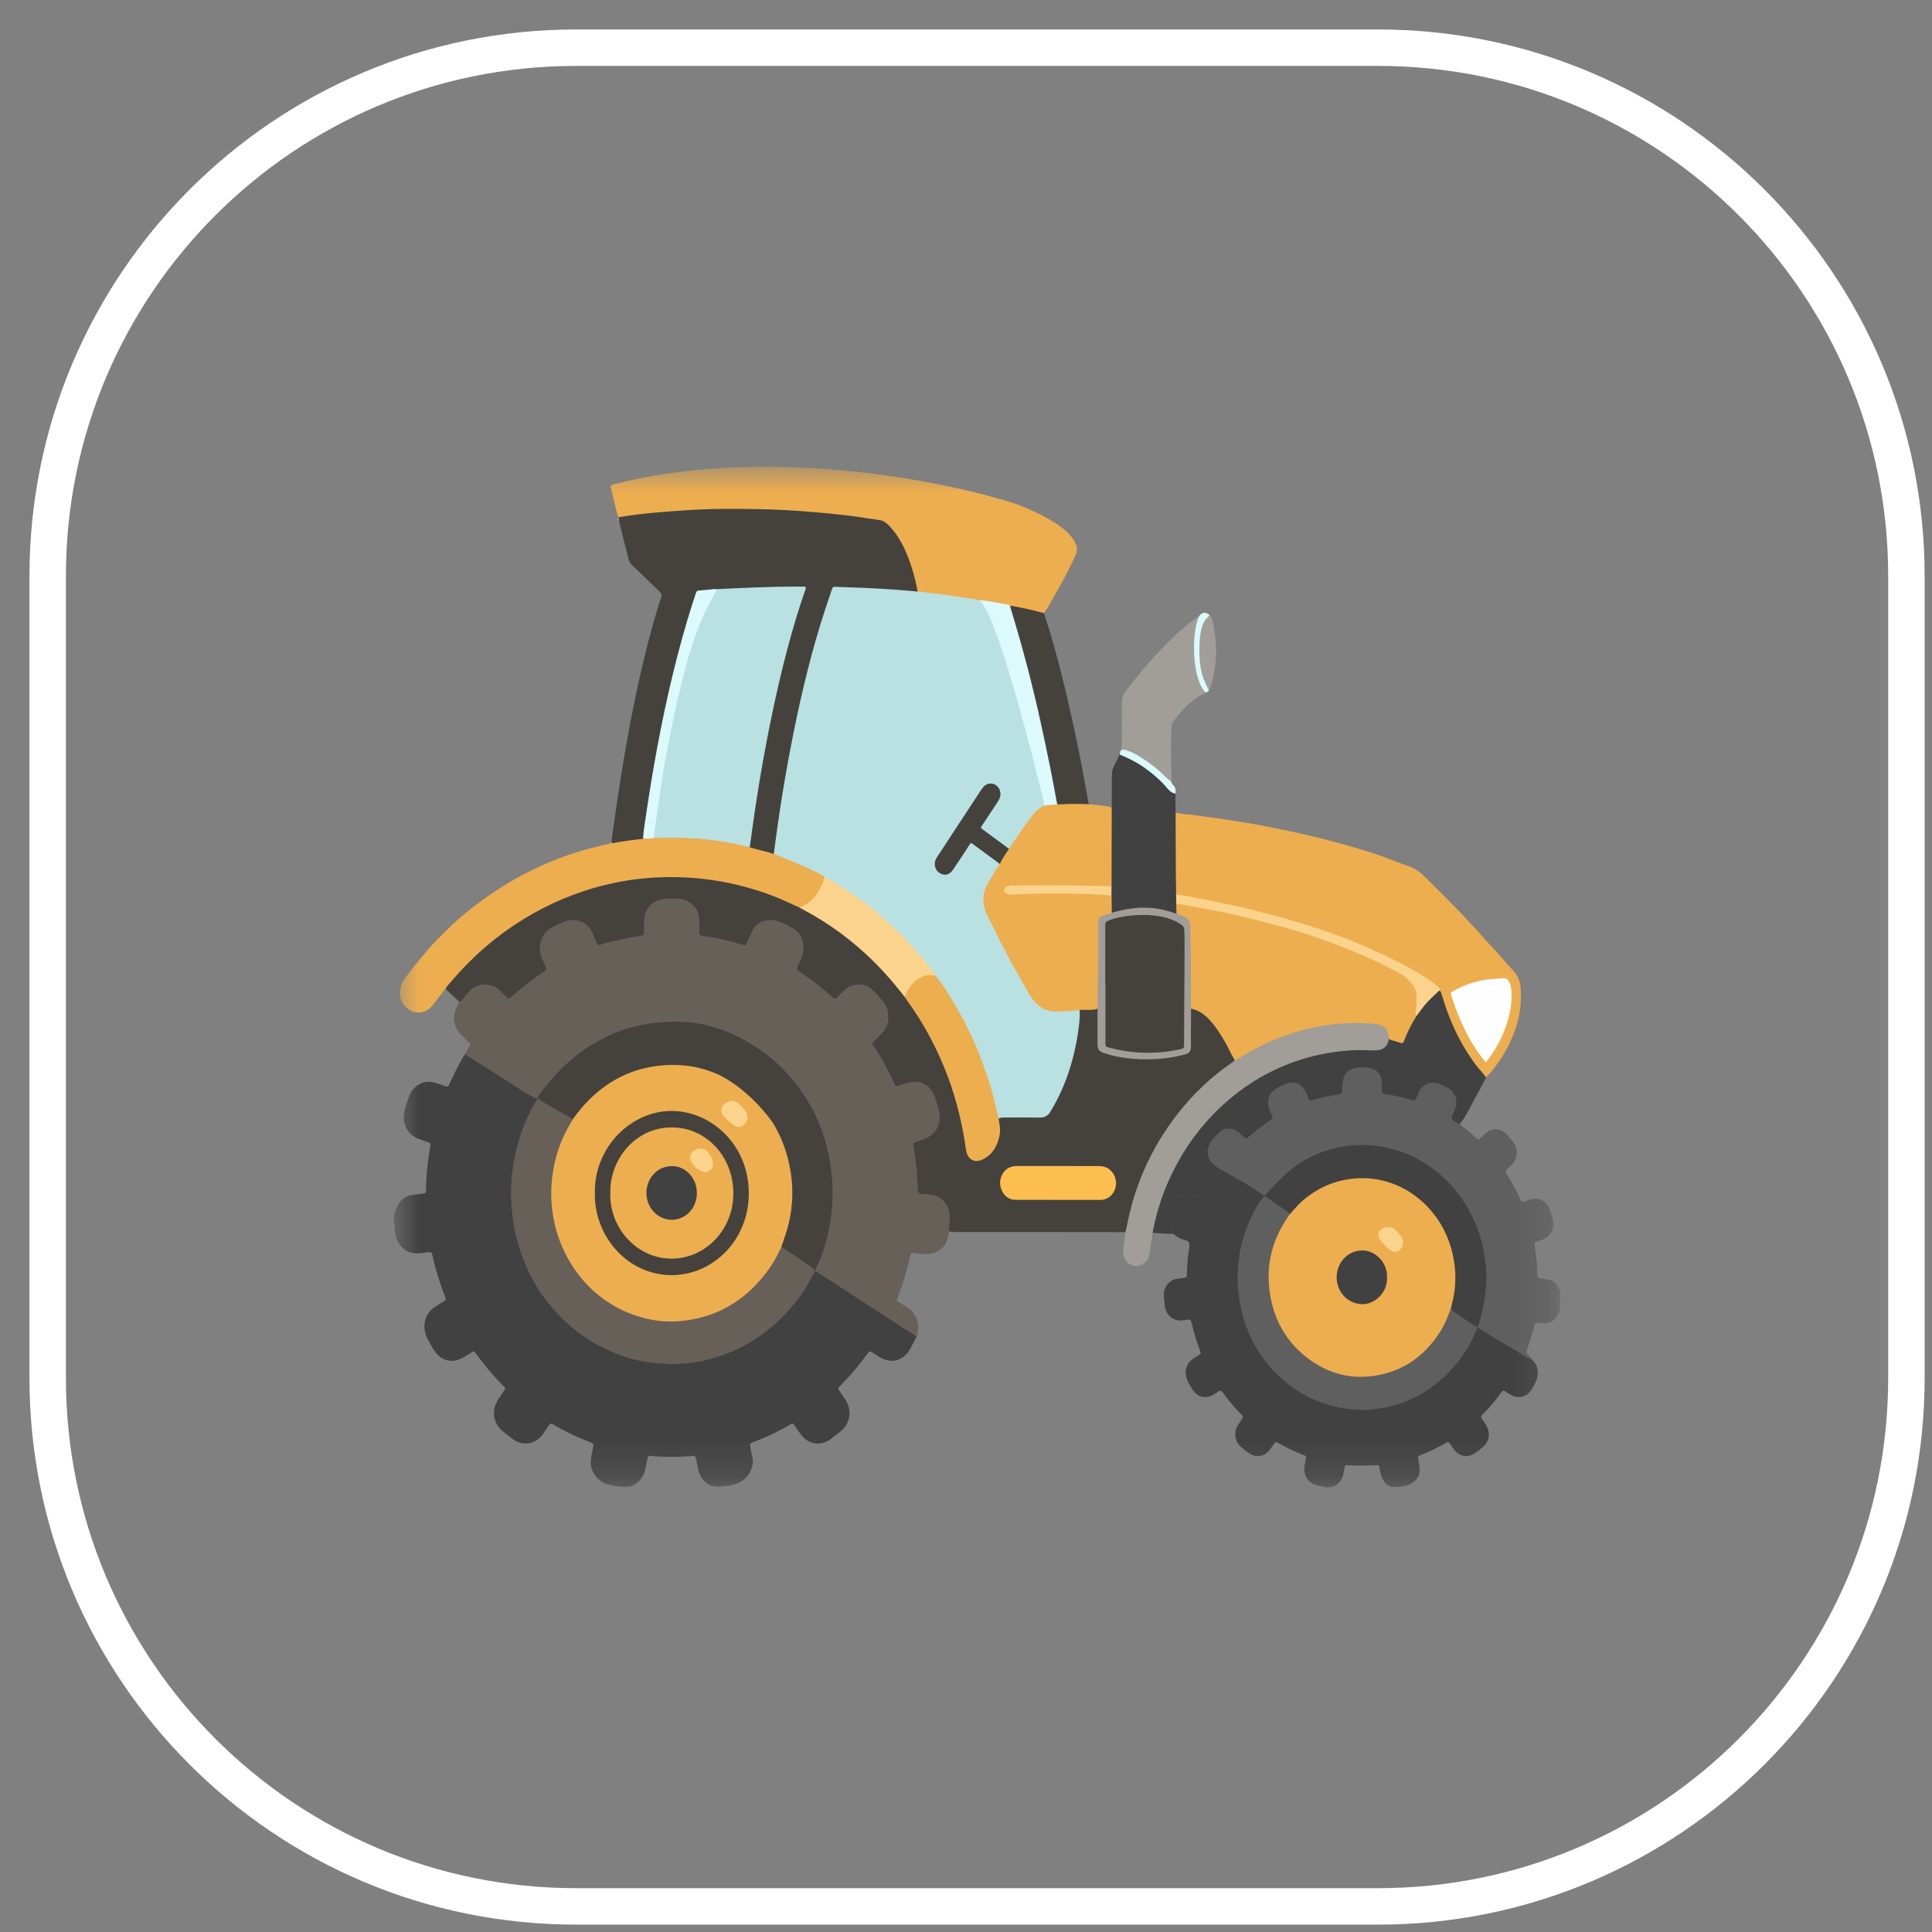 <svg width="53" height="53" viewBox="0 0 53 53" fill="none" xmlns="http://www.w3.org/2000/svg">
<rect x="0" y="0" width="53" height="53" fill="#808080" stroke="none"/>
<g id="ifarm.ffb37908.svg" clip-path="url(#clip0_7280_41936)">
<path id="Vector" d="M15.805 1.308H37.801C45.807 1.308 52.298 7.799 52.298 15.805V37.801C52.298 45.807 45.807 52.298 37.801 52.298H15.805C7.799 52.298 1.308 45.807 1.308 37.801V15.805C1.308 7.799 7.799 1.308 15.805 1.308Z" stroke="white"/>
<g id="Clip path group">
<mask id="mask0_7280_41936" style="mask-type:luminance" maskUnits="userSpaceOnUse" x="10" y="12" width="33" height="29">
<g id="a">
<path id="Vector_2" d="M42.8 12.806H10.806V40.8H42.8V12.806Z" fill="white"/>
</g>
</mask>
<g mask="url(#mask0_7280_41936)">
<g id="Group">
<path id="Vector_3" d="M40.219 30.977C40.324 31.061 40.393 31.133 40.496 31.22C40.559 31.272 40.559 31.272 40.621 31.215C40.664 31.175 40.705 31.134 40.749 31.095C40.926 30.936 41.164 30.943 41.328 31.116C41.394 31.186 41.456 31.259 41.514 31.336C41.656 31.524 41.642 31.771 41.481 31.942C41.436 31.991 41.388 32.036 41.339 32.08C41.299 32.117 41.297 32.152 41.326 32.198C41.386 32.292 41.443 32.388 41.499 32.484C41.57 32.607 41.633 32.734 41.692 32.863C41.749 32.986 41.749 32.985 41.867 32.945C41.925 32.924 41.983 32.907 42.042 32.893C42.234 32.854 42.416 32.953 42.498 33.143C42.548 33.26 42.585 33.383 42.609 33.509C42.644 33.689 42.541 33.889 42.376 33.977C42.312 34.012 42.241 34.026 42.175 34.052C42.094 34.083 42.087 34.089 42.1 34.173C42.142 34.438 42.173 34.704 42.175 34.973C42.175 35.032 42.196 35.066 42.254 35.071C42.303 35.075 42.352 35.085 42.402 35.09C42.599 35.112 42.732 35.216 42.791 35.421C42.796 35.439 42.809 35.809 42.791 35.91C42.754 36.131 42.591 36.289 42.378 36.298C42.332 36.3 42.285 36.297 42.24 36.289C42.156 36.273 42.1 36.31 42.08 36.397C42.03 36.609 41.962 36.815 41.89 37.02C41.869 37.079 41.881 37.131 41.928 37.172C41.952 37.194 42.045 37.301 42.06 37.337C42.095 37.418 41.945 37.291 41.91 37.27C41.831 37.222 40.862 36.653 40.501 36.448C40.527 36.245 40.62 35.986 40.658 35.786C40.849 34.767 40.651 33.837 40.097 32.988C39.636 32.282 39.006 31.83 38.231 31.607C37.549 31.409 36.873 31.449 36.21 31.707C35.661 31.92 35.061 32.269 34.731 32.819C34.694 32.864 34.676 32.859 34.616 32.83C34.41 32.721 33.602 32.161 33.273 31.958C33.127 31.803 33.031 31.548 33.14 31.36C33.218 31.227 33.323 31.118 33.436 31.02C33.594 30.884 33.823 30.887 33.991 31.016C34.199 31.176 34.199 31.175 34.402 31.004C34.507 30.914 34.62 30.834 34.731 30.752C34.834 30.676 34.842 30.645 34.793 30.526C34.661 30.2 34.746 29.953 35.044 29.792C35.122 29.747 35.205 29.71 35.289 29.681C35.516 29.607 35.726 29.694 35.849 29.909C35.978 30.133 35.977 30.133 36.22 30.074C36.348 30.042 36.478 30.02 36.607 29.995C36.736 29.97 36.756 29.948 36.763 29.812C36.766 29.744 36.776 29.677 36.792 29.611C36.827 29.479 36.889 29.364 37.017 29.312C37.261 29.213 37.508 29.194 37.748 29.324C37.889 29.401 37.955 29.533 37.957 29.704C37.96 29.96 37.961 29.962 38.197 30.003C38.352 30.03 38.503 30.069 38.655 30.108C38.771 30.137 38.8 30.125 38.846 30.007C38.959 29.707 39.242 29.555 39.576 29.729C39.671 29.779 39.77 29.815 39.853 29.894C40.02 30.055 40.032 30.293 39.963 30.466C39.953 30.49 39.942 30.514 39.932 30.538C39.887 30.658 39.882 30.729 39.882 30.729C39.882 30.729 40.115 30.893 40.219 30.977Z" fill="#5F5F5F"/>
<path id="Vector_4" d="M40.447 36.35C40.544 36.449 41.841 37.203 41.953 37.274C41.986 37.279 42.012 37.302 42.042 37.315L42.04 37.314C42.063 37.336 42.085 37.359 42.106 37.384L42.105 37.383C42.208 37.535 42.207 37.698 42.148 37.867C42.11 37.957 42.065 38.043 42.012 38.123C41.89 38.319 41.665 38.38 41.467 38.274C41.407 38.242 41.348 38.206 41.291 38.167C41.249 38.14 41.221 38.147 41.192 38.188C41.033 38.411 40.857 38.62 40.664 38.811C40.626 38.849 40.621 38.883 40.654 38.927C40.691 38.978 40.726 39.03 40.76 39.084C40.897 39.299 40.86 39.548 40.666 39.708C40.599 39.764 40.53 39.818 40.459 39.867C40.267 40 40.041 39.962 39.895 39.775C39.854 39.722 39.816 39.667 39.781 39.611C39.75 39.561 39.719 39.549 39.666 39.581C39.447 39.714 39.215 39.819 38.978 39.912C38.892 39.946 38.892 39.947 38.909 40.043C38.915 40.076 38.92 40.11 38.926 40.143C38.981 40.424 38.918 40.576 38.687 40.72C38.627 40.755 38.559 40.75 38.495 40.768C38.383 40.796 38.271 40.794 38.157 40.788C38.12 40.769 38.083 40.748 38.047 40.726C37.937 40.629 37.888 40.502 37.86 40.356C37.822 40.157 37.845 40.19 37.673 40.198C37.446 40.209 37.218 40.209 36.991 40.195C36.903 40.19 36.903 40.19 36.882 40.276C36.873 40.317 36.862 40.357 36.857 40.398C36.82 40.658 36.623 40.852 36.31 40.789C36.233 40.773 36.157 40.752 36.082 40.729C35.868 40.662 35.744 40.442 35.787 40.209C35.798 40.15 35.811 40.091 35.822 40.031C35.837 39.95 35.836 39.946 35.759 39.916C35.613 39.857 35.467 39.797 35.326 39.725C35.243 39.682 35.16 39.638 35.078 39.593C34.993 39.546 34.993 39.545 34.934 39.63C34.902 39.676 34.872 39.723 34.839 39.767C34.693 39.961 34.462 40.002 34.267 39.866C34.193 39.814 34.121 39.759 34.051 39.7C33.874 39.55 33.835 39.304 33.957 39.101C33.994 39.04 34.034 38.983 34.075 38.925C34.103 38.886 34.105 38.854 34.069 38.818C33.874 38.624 33.695 38.412 33.535 38.186C33.504 38.143 33.474 38.143 33.435 38.169C33.387 38.201 33.337 38.231 33.287 38.26C33.062 38.39 32.829 38.326 32.697 38.092C32.65 38.009 32.593 37.932 32.56 37.838C32.48 37.606 32.547 37.391 32.748 37.261C32.791 37.234 32.834 37.209 32.876 37.181C32.95 37.133 32.952 37.131 32.919 37.047C32.852 36.872 32.793 36.694 32.745 36.512C32.723 36.432 32.703 36.352 32.685 36.271C32.672 36.212 32.644 36.189 32.586 36.202C32.541 36.21 32.495 36.217 32.449 36.221C32.178 36.251 31.977 36.078 31.948 35.791C31.941 35.711 31.932 35.633 31.927 35.554C31.92 35.439 31.954 35.326 32.023 35.237C32.092 35.149 32.19 35.092 32.297 35.079C32.357 35.071 32.417 35.066 32.477 35.056C32.555 35.042 32.557 35.041 32.559 34.954C32.562 34.765 32.576 34.577 32.599 34.389C32.609 34.307 32.635 34.227 32.629 34.143C32.623 34.085 32.6 34.049 32.557 34.031C32.527 34.022 32.52 34.018 32.475 34.006C32.387 33.983 32.308 33.943 32.244 33.874" fill="#414141"/>
<path id="Vector_5" d="M32.633 34.194C32.644 34.136 32.62 34.049 32.564 34.033C32.516 34.019 32.44 33.988 32.392 33.973C32.203 33.912 32.084 33.753 32.063 33.54C32.039 33.449 32.114 33.155 32.148 33.059C32.225 32.849 32.412 32.727 32.624 32.761C32.669 32.768 32.714 32.78 32.757 32.798C32.837 32.831 32.898 32.805 32.934 32.724C33.02 32.526 33.151 32.329 33.234 32.129C33.315 31.936 33.258 31.952 33.286 31.959C33.355 32.022 34.365 32.544 34.684 32.817C34.476 33.056 34.016 34.136 33.996 34.498" fill="#414141"/>
<path id="Vector_6" d="M34.695 32.8C35.34 32.059 35.801 31.741 36.437 31.549C36.825 31.431 37.228 31.388 37.63 31.422C38.306 31.48 38.916 31.731 39.453 32.174C39.927 32.566 40.272 33.061 40.507 33.646C40.651 34.003 40.727 34.377 40.763 34.764C40.814 35.319 40.702 35.939 40.523 36.456C40.487 36.49 39.828 36.01 39.757 35.916C39.741 35.866 39.761 35.82 39.773 35.773C39.838 35.52 39.88 35.264 39.872 35.001C39.837 33.74 39.029 32.699 37.911 32.445C37.086 32.257 36.212 32.447 35.411 33.312C35.391 33.324 35.385 33.298 35.249 33.199C35.02 33.051 34.908 32.958 34.752 32.858C34.663 32.802 34.667 32.832 34.695 32.8Z" fill="#414141"/>
<path id="Vector_7" d="M40.536 36.419C40.515 36.456 40.495 36.493 40.478 36.532C40.282 37.036 39.967 37.45 39.583 37.8C39.081 38.259 38.499 38.545 37.838 38.637C37.676 38.659 37.514 38.684 37.35 38.679C36.877 38.663 36.42 38.57 35.983 38.368C35.706 38.238 35.446 38.07 35.212 37.867C34.846 37.553 34.55 37.175 34.332 36.727C34.132 36.315 34.016 35.879 33.968 35.419C33.925 35.024 33.958 34.636 34.036 34.249C34.125 33.807 34.291 33.4 34.523 33.023C34.556 32.969 34.652 32.847 34.684 32.817C34.852 32.91 35.312 33.233 35.386 33.303C35.432 33.368 35.346 33.453 35.32 33.494C35.178 33.714 35.062 33.946 34.987 34.201C34.726 35.089 34.846 35.916 35.371 36.659C35.81 37.279 36.407 37.619 37.136 37.697C38.175 37.808 39.242 37.181 39.681 36.073C39.705 36.012 39.699 35.916 39.797 35.911C39.861 35.988 40.462 36.376 40.536 36.419Z" fill="#5F5F5F"/>
<path id="Vector_8" d="M39.797 35.911C39.715 36.136 39.622 36.356 39.492 36.557C39.081 37.193 38.521 37.588 37.806 37.724C37.083 37.862 36.421 37.69 35.833 37.227C35.315 36.82 34.985 36.272 34.857 35.601C34.706 34.809 34.865 34.079 35.306 33.419C35.322 33.395 35.338 33.37 35.355 33.345C35.371 33.324 35.591 33.066 35.697 32.971C36.171 32.55 36.712 32.334 37.331 32.321C38.49 32.298 39.536 33.132 39.837 34.345C39.958 34.831 39.955 35.317 39.823 35.801C39.814 35.837 39.806 35.874 39.797 35.911Z" fill="#EDAE50"/>
<path id="Vector_9" d="M38.05 35.045C38.069 35.46 37.711 35.781 37.371 35.777C36.983 35.772 36.665 35.448 36.668 35.038C36.672 34.636 36.967 34.304 37.376 34.303C37.717 34.302 38.069 34.627 38.05 35.045Z" fill="#414141"/>
<path id="Vector_10" d="M38.089 33.665C38.168 33.657 38.233 33.686 38.288 33.748C38.336 33.804 38.388 33.855 38.435 33.912C38.545 34.042 38.478 34.28 38.336 34.327C38.274 34.348 38.218 34.349 38.163 34.311C38.046 34.23 37.947 34.126 37.858 34.013C37.765 33.893 37.812 33.739 37.952 33.687C37.996 33.67 38.042 33.662 38.089 33.665Z" fill="#FCD38C"/>
<path id="Vector_11" d="M19.48 40.746C19.287 40.638 19.173 40.471 19.139 40.242C19.127 40.163 19.107 40.087 19.092 40.009C19.081 39.954 19.055 39.936 19.002 39.941C18.662 39.971 18.32 39.975 17.979 39.952C17.933 39.949 17.887 39.946 17.841 39.941C17.798 39.935 17.775 39.955 17.766 39.999C17.75 40.081 17.728 40.161 17.715 40.243C17.676 40.496 17.546 40.67 17.324 40.768C17.182 40.809 17.041 40.794 16.899 40.767C16.767 40.74 16.633 40.728 16.513 40.655C16.468 40.619 16.419 40.588 16.379 40.544C16.238 40.385 16.179 40.199 16.215 39.983C16.229 39.901 16.247 39.82 16.263 39.739C16.289 39.599 16.289 39.599 16.167 39.553C15.889 39.448 15.618 39.323 15.355 39.18C15.292 39.146 15.228 39.112 15.168 39.073C15.121 39.043 15.091 39.049 15.061 39.096C15.015 39.167 14.964 39.236 14.918 39.308C14.723 39.615 14.341 39.705 14.041 39.459C13.963 39.394 13.879 39.336 13.8 39.271C13.522 39.045 13.471 38.684 13.674 38.378C13.727 38.298 13.782 38.218 13.837 38.14C13.864 38.103 13.863 38.072 13.83 38.042C13.813 38.027 13.799 38.011 13.783 37.995C13.523 37.732 13.283 37.447 13.065 37.144C13.003 37.058 13.002 37.059 12.912 37.114C12.85 37.152 12.789 37.19 12.727 37.228C12.403 37.425 12.081 37.338 11.881 37.001C11.854 36.957 11.843 36.942 11.814 36.89C11.779 36.817 11.736 36.749 11.704 36.673C11.568 36.351 11.663 36.022 11.949 35.84C12.016 35.798 12.084 35.757 12.152 35.715C12.242 35.658 12.243 35.657 12.204 35.558C12.079 35.241 11.977 34.914 11.896 34.581C11.883 34.526 11.869 34.471 11.858 34.416C11.847 34.361 11.817 34.342 11.766 34.349C11.671 34.362 11.576 34.377 11.48 34.383C11.234 34.398 11.045 34.294 10.917 34.07C10.863 33.978 10.843 33.874 10.834 33.767C10.828 33.688 10.813 33.617 10.808 33.531C10.787 33.209 10.96 32.804 11.342 32.775C11.423 32.769 11.504 32.756 11.585 32.746C11.679 32.735 11.683 32.734 11.685 32.639C11.691 32.36 11.712 32.081 11.749 31.803C11.764 31.691 11.781 31.579 11.8 31.468C11.817 31.361 11.818 31.359 11.718 31.324C11.643 31.298 11.568 31.274 11.495 31.247C11.175 31.133 11.01 30.809 11.1 30.464C11.133 30.337 11.173 30.212 11.217 30.088C11.329 29.769 11.636 29.608 11.943 29.704C12.035 29.733 12.127 29.762 12.217 29.798C12.274 29.821 12.3 29.802 12.324 29.748C12.38 29.622 12.442 29.498 12.502 29.374C12.523 29.331 12.543 29.297 12.562 29.258C12.626 29.133 12.694 29.009 12.775 28.895C12.849 28.827 25.192 36.548 25.157 36.637C25.134 36.682 25.115 36.727 25.092 36.77C25.048 36.852 25.007 36.936 24.961 37.017C24.785 37.321 24.464 37.414 24.165 37.248C24.086 37.204 24.011 37.154 23.934 37.107C23.853 37.059 23.852 37.058 23.798 37.133C23.676 37.301 23.549 37.463 23.416 37.62C23.297 37.761 23.171 37.894 23.043 38.025C22.984 38.085 22.984 38.087 23.029 38.156C23.08 38.233 23.134 38.308 23.185 38.385C23.382 38.687 23.329 39.048 23.056 39.27C22.968 39.341 22.879 39.41 22.789 39.477C22.505 39.686 22.167 39.629 21.957 39.336C21.904 39.261 21.853 39.183 21.8 39.108C21.752 39.039 21.75 39.038 21.679 39.079C21.389 39.248 21.088 39.395 20.779 39.518C20.735 39.535 20.692 39.551 20.649 39.568C20.57 39.6 20.569 39.601 20.584 39.693C20.598 39.775 20.61 39.858 20.632 39.937C20.714 40.234 20.542 40.593 20.16 40.719C19.995 40.773 19.637 40.813 19.48 40.746Z" fill="#414141"/>
<path id="Vector_12" d="M25.134 36.659C24.875 36.499 22.567 34.987 22.406 34.892C22.318 34.845 22.347 34.839 22.4 34.733C22.589 34.304 22.716 33.848 22.777 33.379C22.821 33.037 22.818 32.694 22.792 32.35C22.767 32.026 22.71 31.705 22.621 31.394C22.508 30.998 22.344 30.626 22.142 30.272C21.917 29.876 21.63 29.538 21.313 29.227C21.069 28.987 20.793 28.793 20.502 28.624C20.064 28.368 19.589 28.196 19.096 28.114C18.786 28.063 18.473 28.038 18.161 28.06C17.496 28.106 16.866 28.292 16.28 28.635C15.818 28.912 15.405 29.272 15.058 29.699C14.97 29.808 14.844 30.024 14.757 30.134C14.707 30.198 13.879 29.626 12.753 28.918C12.794 28.84 12.835 28.776 12.879 28.708C12.907 28.666 12.904 28.634 12.868 28.6C12.799 28.535 12.73 28.469 12.662 28.402C12.447 28.19 12.396 27.907 12.532 27.63C12.562 27.567 12.618 27.417 12.703 27.309C12.744 27.256 12.79 27.209 12.834 27.16C13.051 26.92 13.474 26.916 13.701 27.137C13.976 27.403 13.94 27.341 14.171 27.153C14.368 26.992 14.568 26.835 14.777 26.691C14.89 26.613 14.897 26.575 14.84 26.445C14.777 26.301 14.72 26.155 14.732 25.989C14.747 25.785 14.825 25.61 14.982 25.496C15.207 25.334 15.445 25.201 15.731 25.209C15.967 25.216 16.133 25.341 16.253 25.546C16.295 25.619 16.328 25.7 16.363 25.779C16.395 25.853 16.447 25.877 16.52 25.856C16.826 25.771 17.137 25.706 17.449 25.653C17.562 25.633 17.585 25.598 17.59 25.478C17.592 25.436 17.592 25.394 17.59 25.353C17.565 24.972 17.843 24.652 18.171 24.63C18.352 24.617 18.533 24.603 18.713 24.641C18.977 24.698 19.237 24.955 19.211 25.308C19.207 25.357 19.21 25.406 19.211 25.456C19.213 25.601 19.239 25.637 19.373 25.657C19.666 25.701 19.955 25.764 20.24 25.845C20.391 25.889 20.414 25.873 20.477 25.723C20.526 25.606 20.575 25.488 20.662 25.394C20.838 25.204 21.057 25.173 21.285 25.227C21.465 25.269 21.635 25.356 21.79 25.464C22.043 25.64 22.136 25.955 22.033 26.262C22.011 26.326 21.985 26.388 21.959 26.45C21.905 26.571 21.914 26.616 22.02 26.687C22.243 26.836 22.458 26.998 22.663 27.173C22.888 27.366 22.848 27.395 23.096 27.156C23.314 26.947 23.65 26.922 23.848 27.065C24.049 27.21 24.224 27.393 24.34 27.622C24.443 27.826 24.429 28.2 24.223 28.389C24.162 28.445 24.107 28.51 24.05 28.573C24 28.627 23.993 28.685 24.033 28.747C24.216 29.035 24.381 29.336 24.525 29.649C24.56 29.725 24.621 29.745 24.696 29.72C24.784 29.69 24.874 29.666 24.965 29.648C25.208 29.603 25.476 29.716 25.601 29.944C25.722 30.163 25.797 30.405 25.804 30.663C25.812 30.947 25.679 31.144 25.452 31.274C25.376 31.317 25.296 31.35 25.214 31.375C25.127 31.401 25.09 31.457 25.107 31.552C25.169 31.89 25.189 32.233 25.209 32.577C25.215 32.667 25.256 32.718 25.342 32.72C25.406 32.722 25.469 32.735 25.532 32.744C25.859 32.789 26.082 33.059 26.083 33.411C26.084 33.479 26.081 33.547 26.074 33.614C26.063 33.721 26.027 33.874 25.999 33.974C25.918 34.265 25.642 34.424 25.357 34.405C25.265 34.399 25.173 34.383 25.081 34.373C24.997 34.364 24.992 34.366 24.971 34.455C24.908 34.723 24.839 34.989 24.749 35.248C24.707 35.368 24.663 35.488 24.616 35.606C24.594 35.659 24.603 35.691 24.649 35.718C24.739 35.772 24.829 35.825 24.916 35.885C25.147 36.044 25.242 36.333 25.158 36.609C25.151 36.627 25.143 36.643 25.134 36.659Z" fill="#666059"/>
<path id="Vector_13" d="M15.723 30.69C15.829 30.553 15.931 30.412 16.048 30.284C16.599 29.681 17.266 29.327 18.052 29.233C18.748 29.15 19.409 29.279 20.018 29.644C20.957 30.206 21.517 31.062 21.694 32.191C21.797 32.846 21.719 33.487 21.474 34.101C21.46 34.136 21.45 34.172 21.439 34.208C21.465 34.267 21.439 34.318 21.416 34.369C21.297 34.631 21.141 34.865 20.96 35.079C20.441 35.696 19.804 36.105 19.032 36.246C18.007 36.434 17.082 36.182 16.278 35.477C15.626 34.905 15.233 34.164 15.106 33.277C15.008 32.586 15.09 31.912 15.359 31.269C15.424 31.113 15.504 30.966 15.583 30.818C15.616 30.757 15.658 30.711 15.723 30.69Z" fill="#EDAE50"/>
<path id="Vector_14" d="M16.318 32.726C16.3 31.453 17.325 30.482 18.411 30.476C19.477 30.47 20.54 31.373 20.542 32.737C20.544 34.004 19.577 34.967 18.449 34.98C17.22 34.993 16.295 33.914 16.318 32.726Z" fill="#45423D"/>
<path id="Vector_15" d="M20.504 30.648C20.521 30.836 20.3 30.984 20.146 30.875C20.042 30.802 19.943 30.727 19.861 30.628C19.742 30.487 19.769 30.341 19.927 30.249C20.043 30.18 20.152 30.176 20.26 30.273C20.336 30.342 20.41 30.412 20.464 30.501C20.492 30.545 20.506 30.596 20.504 30.648Z" fill="#FCD38C"/>
<path id="Vector_16" d="M16.743 32.742C16.716 31.821 17.418 30.924 18.435 30.928C19.386 30.932 20.128 31.743 20.118 32.757C20.109 33.757 19.329 34.54 18.403 34.528C17.443 34.516 16.717 33.656 16.743 32.742Z" fill="#EDAE50"/>
<path id="Vector_17" d="M18.425 33.462C18.046 33.462 17.73 33.127 17.733 32.724C17.736 32.326 18.025 31.994 18.429 31.989C18.797 31.985 19.119 32.309 19.117 32.73C19.115 33.141 18.812 33.463 18.425 33.462Z" fill="#414141"/>
<path id="Vector_18" d="M19.224 31.508C19.263 31.508 19.302 31.513 19.336 31.537C19.483 31.64 19.561 31.784 19.556 31.974C19.553 32.071 19.422 32.173 19.333 32.152C19.181 32.115 19.058 32.035 18.974 31.892C18.901 31.768 18.915 31.664 19.024 31.576C19.084 31.529 19.151 31.51 19.224 31.508Z" fill="#FCD38C"/>
<path id="Vector_19" d="M15.723 30.69C15.612 30.875 15.506 31.062 15.42 31.263C15.277 31.602 15.184 31.962 15.145 32.331C15.092 32.796 15.129 33.267 15.251 33.717C15.374 34.167 15.58 34.586 15.858 34.95C16.281 35.502 16.814 35.882 17.452 36.094C17.823 36.217 18.203 36.274 18.589 36.247C19.599 36.176 20.422 35.718 21.051 34.872C21.183 34.694 21.297 34.501 21.391 34.297C21.405 34.267 21.423 34.238 21.439 34.209C21.526 34.252 22.209 34.721 22.326 34.808C22.372 34.842 22.351 34.888 22.329 34.929C22.209 35.157 22.082 35.38 21.93 35.586C21.596 36.035 21.207 36.417 20.747 36.717C20.3 37.008 19.81 37.215 19.297 37.329C18.9 37.418 18.498 37.431 18.097 37.404C17.564 37.37 17.053 37.226 16.567 36.986C16.234 36.824 15.922 36.616 15.638 36.37C15.08 35.88 14.648 35.29 14.367 34.576C14.189 34.118 14.077 33.634 14.036 33.14C13.972 32.403 14.082 31.694 14.325 31.005C14.415 30.752 14.533 30.515 14.659 30.283C14.671 30.26 14.685 30.237 14.699 30.216C14.776 30.1 14.79 30.097 14.904 30.166C15.095 30.282 15.463 30.524 15.65 30.646C15.675 30.659 15.699 30.673 15.723 30.69Z" fill="#666059"/>
<path id="Vector_20" d="M21.657 33.476C21.754 33.019 21.763 32.545 21.684 32.085C21.605 31.624 21.44 31.184 21.198 30.793C20.793 30.238 20.285 29.771 19.721 29.482C19.369 29.321 18.992 29.231 18.609 29.217C17.598 29.179 16.731 29.535 16.025 30.31C15.914 30.434 15.809 30.564 15.712 30.701C15.629 30.648 14.864 30.233 14.757 30.134C14.714 30.095 15.048 29.693 15.219 29.505C15.594 29.095 16.017 28.756 16.504 28.507C16.959 28.258 17.479 28.115 18.005 28.055C18.407 28.009 18.814 28.02 19.214 28.089C19.741 28.182 20.226 28.4 20.687 28.691C21.003 28.889 21.294 29.129 21.553 29.405C22.061 29.952 22.435 30.586 22.646 31.326C22.78 31.801 22.845 32.295 22.839 32.791C22.832 33.531 22.657 34.211 22.404 34.758C22.354 34.867 22.399 34.864 22.253 34.758C22.074 34.622 21.628 34.337 21.439 34.209C21.427 34.199 21.581 33.84 21.657 33.476Z" fill="#45423D"/>
<path id="Vector_21" d="M16.963 14.191C16.885 13.928 16.826 13.66 16.76 13.393C16.743 13.323 16.762 13.304 16.833 13.286C20.726 12.279 25.461 13.049 27.893 13.832C28.279 13.979 28.654 14.15 29.001 14.384C29.151 14.486 29.294 14.598 29.407 14.748C29.438 14.789 29.466 14.832 29.491 14.878C29.55 14.99 29.563 15.102 29.508 15.224C29.38 15.507 29.24 15.783 29.09 16.053C28.992 16.229 28.892 16.403 28.794 16.578C28.747 16.663 28.695 16.744 28.637 16.821C28.587 16.871 28.531 16.847 28.477 16.834C28.238 16.777 27.998 16.733 27.761 16.671C27.744 16.666 27.726 16.674 27.708 16.675C27.46 16.589 27.199 16.579 26.947 16.516C26.914 16.507 26.885 16.528 26.853 16.523C26.44 16.437 26.02 16.394 25.604 16.333C25.458 16.312 25.306 16.323 25.165 16.267C25.11 16.206 25.1 16.127 25.082 16.05C24.977 15.596 24.841 15.156 24.591 14.765C24.553 14.706 24.512 14.649 24.468 14.594C24.338 14.428 24.183 14.329 23.973 14.3C23.423 14.223 22.873 14.156 22.321 14.107C21.402 14.023 20.483 14.009 19.563 14.023C19.109 14.03 18.655 14.062 18.202 14.104C17.827 14.138 17.453 14.178 17.079 14.23C17.033 14.235 16.993 14.232 16.963 14.191Z" fill="#EDAE50"/>
<path id="Vector_22" d="M29.875 22.111C29.616 22.109 29.357 22.104 29.099 22.107C29.016 22.108 28.998 22.058 28.98 21.994C28.91 21.972 28.912 21.904 28.901 21.847C28.818 21.41 28.739 20.971 28.648 20.536C28.424 19.465 28.173 18.401 27.867 17.353C27.814 17.173 27.758 16.993 27.706 16.812C27.691 16.757 27.661 16.697 27.711 16.642C27.73 16.619 27.755 16.619 27.779 16.624C28.067 16.681 28.355 16.738 28.638 16.82C28.823 17.375 28.979 17.94 29.123 18.509C29.319 19.283 29.487 20.064 29.644 20.847C29.702 21.14 29.874 22.104 29.875 22.111Z" fill="#45423D"/>
<path id="Vector_23" d="M16.963 14.191C17.303 14.13 17.646 14.094 17.989 14.061C18.237 14.037 18.486 14.022 18.734 14.004C19.423 13.953 20.113 13.954 20.802 13.967C21.303 13.976 21.804 14.004 22.304 14.046C22.637 14.074 22.969 14.107 23.301 14.147C23.58 14.181 23.856 14.23 24.135 14.269C24.225 14.281 24.293 14.328 24.358 14.391C24.579 14.607 24.736 14.871 24.859 15.159C25.006 15.501 25.107 15.859 25.173 16.228C25.158 16.28 25.118 16.28 25.078 16.278C24.901 16.267 24.723 16.253 24.547 16.236C24.391 16.22 24.235 16.213 24.079 16.204C23.831 16.189 23.583 16.16 23.334 16.175C23.238 16.181 23.143 16.155 23.047 16.154C22.918 16.152 22.877 16.181 22.832 16.309C22.567 17.064 22.348 17.835 22.156 18.614C21.859 19.818 21.633 21.038 21.442 22.265C21.391 22.593 21.35 22.923 21.304 23.252C21.295 23.319 21.288 23.387 21.248 23.445C21.217 23.479 21.177 23.481 21.139 23.47C20.96 23.421 20.783 23.366 20.605 23.316C20.591 23.313 20.578 23.306 20.567 23.296C20.556 23.286 20.548 23.273 20.543 23.259C20.514 23.177 20.532 23.094 20.544 23.013C20.725 21.685 20.947 20.366 21.24 19.06C21.446 18.137 21.682 17.223 21.984 16.329C22.029 16.194 22.004 16.155 21.87 16.153C21.341 16.147 20.813 16.167 20.284 16.194C20.019 16.207 19.753 16.219 19.488 16.242C19.47 16.242 19.453 16.243 19.435 16.243C19.158 16.245 19.152 16.252 19.064 16.526C18.557 18.118 18.202 19.75 17.927 21.404C17.846 21.898 17.774 22.394 17.701 22.89C17.694 22.936 17.689 22.981 17.662 23.019C17.637 23.063 17.594 23.069 17.552 23.076C17.331 23.11 17.109 23.133 16.89 23.175C16.84 23.184 16.78 23.195 16.77 23.111C16.807 22.849 16.843 22.588 16.88 22.326C16.976 21.646 17.084 20.969 17.205 20.293C17.364 19.409 17.546 18.531 17.77 17.663C17.877 17.252 17.987 16.842 18.121 16.439C18.168 16.298 18.168 16.298 18.066 16.201C17.822 15.965 17.577 15.728 17.331 15.493C17.286 15.451 17.254 15.395 17.241 15.333C17.157 14.989 17.07 14.646 16.983 14.303C16.969 14.268 16.962 14.23 16.963 14.191Z" fill="#45423D"/>
<path id="Vector_24" d="M16.963 14.191C16.977 14.227 16.991 14.262 16.984 14.303C16.962 14.269 16.935 14.235 16.963 14.191Z" fill="#A9A9A9"/>
<path id="Vector_25" d="M22.617 24.063C22.208 23.829 21.779 23.645 21.34 23.485C21.3 23.471 21.258 23.46 21.227 23.425C21.273 23.092 21.314 22.759 21.364 22.427C21.477 21.658 21.61 20.892 21.763 20.131C21.994 18.977 22.271 17.835 22.636 16.72C22.694 16.541 22.755 16.364 22.815 16.186C22.846 16.096 22.847 16.096 22.938 16.099C23.442 16.114 23.947 16.135 24.451 16.168C24.692 16.184 24.933 16.208 25.173 16.228C25.571 16.269 25.968 16.321 26.363 16.38C26.532 16.406 26.7 16.429 26.867 16.462C26.963 16.503 27.022 16.581 27.08 16.671C27.301 17.012 27.476 17.381 27.622 17.761C27.775 18.159 27.915 18.564 28.01 18.984C28.047 19.15 28.099 19.311 28.138 19.476C28.263 20.018 28.401 20.557 28.502 21.105C28.554 21.387 28.609 21.668 28.677 21.946C28.695 22.02 28.726 22.104 28.636 22.157C28.626 22.168 28.618 22.182 28.607 22.189C28.448 22.278 28.341 22.424 28.237 22.571C28.063 22.819 27.891 23.067 27.718 23.315C27.67 23.337 27.63 23.319 27.59 23.288C27.382 23.13 27.172 22.974 26.96 22.821C26.852 22.743 26.844 22.704 26.916 22.589C27.018 22.425 27.129 22.267 27.235 22.106C27.275 22.044 27.319 21.984 27.352 21.917C27.412 21.795 27.39 21.674 27.298 21.602C27.206 21.529 27.091 21.544 27.003 21.649C26.892 21.782 26.804 21.934 26.709 22.081C26.407 22.543 26.104 23.006 25.801 23.468C25.773 23.512 25.743 23.555 25.724 23.604C25.68 23.717 25.711 23.833 25.8 23.895C25.893 23.96 26 23.947 26.079 23.851C26.189 23.717 26.276 23.564 26.372 23.419C26.433 23.326 26.494 23.233 26.557 23.142C26.601 23.078 26.649 23.069 26.712 23.112C26.943 23.27 27.163 23.443 27.388 23.609C27.425 23.637 27.462 23.67 27.461 23.727C27.391 23.849 27.321 23.971 27.25 24.092C27.214 24.153 27.176 24.212 27.141 24.274C26.995 24.528 26.99 24.791 27.116 25.051C27.456 25.754 27.808 26.448 28.206 27.116C28.256 27.199 28.309 27.279 28.359 27.362C28.499 27.594 28.708 27.687 28.955 27.695C29.192 27.703 29.43 27.675 29.666 27.653C29.661 28.704 29.378 29.666 28.849 30.551C28.774 30.675 28.694 30.728 28.549 30.724C28.166 30.711 27.782 30.721 27.399 30.722C27.321 30.711 27.324 30.638 27.313 30.583C27.268 30.358 27.208 30.137 27.145 29.916C26.902 29.066 26.55 28.255 26.099 27.506C25.953 27.264 25.791 27.036 25.638 26.8C25.496 26.603 25.343 26.415 25.185 26.233C24.904 25.909 24.612 25.596 24.293 25.313C23.83 24.907 23.335 24.544 22.813 24.23C22.741 24.184 22.654 24.155 22.617 24.063Z" fill="#B9E1E1"/>
<path id="Vector_26" d="M28.613 22.183C28.642 22.115 28.64 22.021 28.624 21.957C28.489 21.398 27.537 17.498 26.998 16.639C26.933 16.535 26.918 16.508 26.866 16.462C27.119 16.483 27.367 16.54 27.618 16.577C27.637 16.58 27.656 16.587 27.672 16.598C27.688 16.61 27.701 16.625 27.711 16.642C28.047 17.729 28.336 18.83 28.577 19.945C28.724 20.624 28.876 21.354 28.996 22.04L28.998 22.044C29.022 22.092 29.028 22.079 28.887 22.098C28.8 22.11 28.683 22.151 28.613 22.183Z" fill="#DCF9FB"/>
<path id="Vector_27" d="M20.567 23.246C20.349 23.2 20.13 23.151 19.91 23.111C19.648 23.064 19.384 23.031 19.119 23.013C18.868 22.996 18.619 22.991 18.368 22.99C18.227 22.99 18.084 23.005 17.941 22.993C17.883 22.946 17.894 22.882 17.902 22.817C18.023 21.892 18.163 20.971 18.346 20.057C18.474 19.413 18.618 18.773 18.796 18.143C18.965 17.541 19.163 16.95 19.469 16.408C19.515 16.326 19.522 16.259 19.474 16.183C19.507 16.168 19.543 16.168 19.578 16.166C20.384 16.128 21.19 16.086 21.997 16.093C22.032 16.093 22.068 16.085 22.102 16.103C22.115 16.144 22.093 16.177 22.081 16.211C21.725 17.245 21.456 18.306 21.225 19.378C21.028 20.288 20.865 21.204 20.725 22.125C20.668 22.498 20.62 22.872 20.567 23.246Z" fill="#B9E1E1"/>
<path id="Vector_28" d="M19.544 16.169C19.688 16.151 19.674 16.159 19.588 16.316C19.355 16.741 19.158 17.177 19.008 17.637C18.921 17.904 18.836 18.173 18.771 18.448C18.7 18.749 18.615 19.046 18.549 19.347C18.483 19.653 18.426 19.961 18.364 20.267C18.301 20.581 18.236 20.895 18.188 21.212C18.113 21.704 18.041 22.197 17.971 22.69C17.957 22.79 17.939 22.891 17.942 22.994C17.906 23.011 17.659 23.038 17.641 22.994C17.657 22.752 17.7 22.514 17.735 22.275C17.822 21.686 17.919 21.098 18.028 20.512C18.281 19.158 18.592 17.82 19.01 16.513C19.036 16.431 19.068 16.35 19.091 16.267C19.105 16.218 19.132 16.2 19.175 16.199C19.276 16.193 19.526 16.168 19.544 16.169Z" fill="#DCF9FB"/>
<path id="Vector_29" d="M32.865 32.822C32.616 32.802 32.339 32.594 32.142 33.131C31.945 33.664 32.234 33.869 32.19 33.851C32.169 33.848 32.147 33.847 32.126 33.849C31.963 33.851 31.794 33.822 31.632 33.822C31.575 33.794 31.588 33.744 31.598 33.695C31.68 33.277 31.805 32.869 31.971 32.48C32.192 31.97 32.462 31.492 32.8 31.058C33.27 30.455 33.82 29.956 34.46 29.569C35.127 29.165 35.842 28.915 36.6 28.806C36.966 28.754 37.335 28.734 37.705 28.762C37.845 28.772 37.955 28.711 38.03 28.588C38.061 28.538 38.095 28.5 38.148 28.48C38.209 28.48 38.264 28.507 38.322 28.521C38.45 28.551 38.464 28.547 38.52 28.423C38.611 28.224 38.705 28.027 38.822 27.843C38.851 27.823 38.875 27.796 38.892 27.765C39.044 27.517 39.239 27.313 39.467 27.145C39.474 27.141 39.481 27.14 39.488 27.141C39.57 27.141 39.592 27.208 39.612 27.274C39.699 27.562 39.798 27.845 39.919 28.119C40.121 28.573 40.37 28.994 40.689 29.364C40.736 29.42 40.797 29.469 40.769 29.559C40.602 29.87 40.436 30.18 40.27 30.491C40.245 30.536 40.218 30.58 40.193 30.625C40.146 30.703 40.094 30.777 40.036 30.846C40.022 30.835 40.006 30.825 39.989 30.816C39.98 30.811 39.961 30.794 39.952 30.789C39.778 30.688 39.803 30.681 39.889 30.493C39.944 30.375 39.972 30.255 39.938 30.121C39.924 30.066 39.9 30.015 39.867 29.97C39.834 29.925 39.792 29.888 39.745 29.861C39.633 29.797 39.518 29.736 39.391 29.708C39.212 29.669 39.025 29.757 38.939 29.928C38.911 29.985 38.891 30.046 38.865 30.104C38.827 30.188 38.805 30.2 38.723 30.175C38.504 30.109 38.282 30.054 38.056 30.027C38.034 30.025 38.014 30.016 37.993 30.014C37.932 30.006 37.907 29.969 37.908 29.907C37.908 29.846 37.904 29.785 37.908 29.725C37.922 29.496 37.785 29.341 37.586 29.299C37.442 29.269 37.294 29.271 37.151 29.305C36.969 29.349 36.861 29.468 36.836 29.669C36.825 29.744 36.819 29.819 36.818 29.894C36.817 29.992 36.81 30.001 36.717 30.02C36.602 30.044 36.486 30.062 36.371 30.086C36.252 30.11 36.135 30.14 36.019 30.176C35.943 30.199 35.925 30.19 35.894 30.115C35.865 30.046 35.837 29.976 35.8 29.912C35.702 29.741 35.523 29.662 35.341 29.712C35.21 29.749 35.085 29.807 34.972 29.886C34.806 30 34.746 30.214 34.816 30.416C34.837 30.476 34.867 30.532 34.892 30.591C34.923 30.665 34.92 30.683 34.859 30.723C34.643 30.863 34.444 31.027 34.245 31.192C34.187 31.241 34.171 31.242 34.117 31.188C34.069 31.138 34.017 31.091 33.964 31.048C33.811 30.931 33.603 30.929 33.459 31.058C33.359 31.148 33.265 31.246 33.193 31.366C33.085 31.547 33.11 31.763 33.257 31.911C33.317 31.971 33.323 31.975 33.42 32.046C33.271 32.204 32.981 32.63 32.896 32.798" fill="#414141"/>
<path id="Vector_30" d="M30.877 33.801C30.28 33.8 29.682 33.799 29.085 33.799C28.135 33.799 27.186 33.799 26.236 33.799C26.017 33.799 26.014 33.791 26.044 33.563C26.065 33.396 26.069 33.23 25.981 33.079C25.887 32.915 25.753 32.81 25.573 32.781C25.485 32.766 25.397 32.756 25.308 32.753C25.201 32.749 25.182 32.721 25.178 32.606C25.165 32.236 25.137 31.868 25.07 31.503C25.043 31.359 25.05 31.347 25.186 31.307C25.297 31.275 25.404 31.235 25.502 31.172C25.746 31.015 25.818 30.748 25.759 30.474C25.733 30.349 25.692 30.227 25.652 30.106C25.55 29.791 25.279 29.627 24.971 29.688C24.866 29.709 24.765 29.745 24.663 29.779C24.58 29.807 24.569 29.805 24.531 29.718C24.369 29.356 24.178 29.009 23.961 28.681C23.92 28.62 23.922 28.601 23.984 28.551C24.07 28.483 24.139 28.395 24.218 28.32C24.409 28.138 24.405 27.755 24.291 27.573C24.184 27.401 24.048 27.255 23.9 27.126C23.713 26.964 23.387 26.958 23.179 27.156C23.108 27.224 23.027 27.281 22.964 27.359C22.926 27.406 22.891 27.407 22.847 27.367C22.741 27.271 22.634 27.177 22.525 27.087C22.353 26.946 22.172 26.819 21.989 26.695C21.83 26.587 21.838 26.612 21.919 26.434C21.952 26.363 21.982 26.29 22.007 26.215C22.099 25.924 22.016 25.605 21.721 25.447C21.594 25.378 21.466 25.308 21.329 25.268C21.137 25.213 20.95 25.223 20.781 25.357C20.712 25.411 20.657 25.483 20.621 25.566C20.575 25.664 20.535 25.765 20.491 25.864C20.459 25.939 20.451 25.944 20.377 25.919C20.091 25.824 19.799 25.758 19.504 25.709C19.434 25.697 19.364 25.686 19.293 25.675C19.192 25.66 19.184 25.651 19.182 25.537C19.18 25.443 19.181 25.348 19.182 25.253C19.184 24.991 19.054 24.822 18.843 24.712C18.782 24.68 18.715 24.661 18.648 24.657C18.488 24.652 18.328 24.641 18.169 24.669C17.865 24.723 17.676 24.948 17.667 25.275C17.665 25.358 17.667 25.441 17.666 25.525C17.665 25.652 17.66 25.656 17.544 25.676C17.189 25.736 16.836 25.801 16.491 25.912C16.409 25.938 16.399 25.932 16.361 25.846C16.326 25.764 16.291 25.681 16.255 25.599C16.113 25.271 15.783 25.166 15.48 25.283C15.366 25.327 15.255 25.378 15.148 25.437C14.971 25.534 14.855 25.684 14.817 25.898C14.797 26.01 14.807 26.125 14.845 26.232C14.878 26.328 14.922 26.419 14.964 26.511C14.999 26.589 14.995 26.607 14.928 26.65C14.644 26.833 14.38 27.043 14.121 27.264C14.088 27.292 14.057 27.324 14.025 27.353C13.97 27.402 13.953 27.402 13.897 27.351C13.835 27.294 13.772 27.239 13.714 27.178C13.496 26.947 13.087 26.949 12.875 27.194C12.813 27.266 12.753 27.341 12.689 27.412C12.612 27.497 12.607 27.494 12.527 27.416C12.46 27.35 12.301 27.201 12.289 27.192C12.183 27.067 12.188 27.066 12.295 26.937C13.207 25.841 14.364 25.007 15.659 24.512C16.311 24.262 16.983 24.099 17.673 24.036C18.094 23.998 18.518 23.994 18.94 24.023C19.511 24.059 20.078 24.159 20.63 24.321C21.083 24.452 21.523 24.628 21.946 24.846C22.235 24.991 22.515 25.154 22.785 25.336C23.162 25.591 23.52 25.878 23.854 26.194C24.174 26.499 24.474 26.827 24.753 27.175C24.79 27.225 24.826 27.277 24.858 27.331C25.119 27.644 25.328 27.995 25.524 28.355C25.916 29.075 26.21 29.852 26.396 30.661C26.461 30.944 26.504 31.231 26.552 31.517C26.594 31.767 26.766 31.852 26.978 31.731C27.243 31.58 27.412 31.219 27.373 30.9C27.365 30.831 27.32 30.752 27.39 30.687C27.445 30.654 27.506 30.657 27.566 30.657C27.887 30.656 28.206 30.652 28.526 30.658C28.658 30.661 28.747 30.608 28.818 30.492C29.082 30.056 29.284 29.58 29.416 29.08C29.52 28.691 29.594 28.295 29.62 27.889C29.623 27.848 29.622 27.806 29.618 27.764C29.612 27.715 29.624 27.674 29.667 27.649C29.736 27.647 29.888 27.638 29.895 27.637C30.16 27.62 30.16 27.621 30.161 27.905C30.161 28.12 30.16 28.336 30.162 28.551C30.163 28.749 30.213 28.809 30.394 28.858C30.828 28.976 31.267 29.014 31.715 28.989C31.922 28.977 32.124 28.938 32.329 28.921C32.371 28.916 32.413 28.904 32.452 28.887C32.577 28.836 32.614 28.784 32.615 28.64C32.619 28.372 32.614 28.103 32.618 27.835C32.619 27.776 32.607 27.712 32.656 27.665C32.737 27.599 32.814 27.649 32.886 27.681C33.064 27.761 33.198 27.902 33.321 28.055C33.548 28.337 33.717 28.66 33.878 28.989C33.892 29.016 33.898 29.046 33.895 29.076C33.889 29.15 33.839 29.187 33.788 29.222C33.368 29.51 32.992 29.853 32.645 30.235C32.248 30.672 31.919 31.162 31.64 31.691C31.315 32.306 31.095 32.961 30.965 33.651C30.953 33.709 30.965 33.791 30.877 33.801Z" fill="#45423D"/>
<path id="Vector_31" d="M30.877 33.8C30.904 33.672 30.93 33.542 30.958 33.414C31.19 32.362 31.636 31.423 32.28 30.589C32.708 30.031 33.215 29.549 33.783 29.159C33.816 29.136 33.852 29.118 33.872 29.079C33.898 29.034 35.835 27.707 38.003 28.133C38.132 28.233 38.147 28.425 38.077 28.598C38.008 28.768 37.881 28.821 37.676 28.816C37.488 28.811 37.299 28.8 37.111 28.811C36.796 28.828 36.481 28.87 36.172 28.938C35.323 29.127 34.55 29.494 33.857 30.047C33.047 30.694 32.436 31.512 32.016 32.491C31.846 32.891 31.718 33.31 31.634 33.74C31.629 33.765 31.559 34.181 31.538 34.364C31.518 34.535 31.442 34.654 31.287 34.71C31.06 34.792 30.817 34.616 30.812 34.361C30.809 34.232 30.835 34.106 30.854 33.979C30.861 33.929 30.869 33.809 30.877 33.8Z" fill="#A19D98"/>
<path id="Vector_32" d="M29.029 32.916C28.641 32.916 28.253 32.917 27.866 32.915C27.684 32.914 27.553 32.82 27.478 32.647C27.403 32.474 27.426 32.306 27.535 32.156C27.621 32.038 27.745 31.992 27.882 31.988C27.974 31.984 28.067 31.986 28.16 31.986C28.814 31.987 29.468 31.987 30.122 31.988C30.246 31.988 30.362 32.01 30.46 32.1C30.596 32.224 30.651 32.425 30.594 32.603C30.567 32.694 30.513 32.773 30.441 32.829C30.368 32.886 30.281 32.916 30.192 32.917C29.804 32.919 29.416 32.917 29.029 32.917L29.029 32.916Z" fill="#FCBE4F"/>
<path id="Vector_33" d="M16.769 23.11C16.794 23.13 16.821 23.131 16.85 23.125C17.092 23.074 17.337 23.045 17.583 23.018C17.604 23.016 17.594 23.016 17.654 23.01C18.516 22.942 19.665 22.992 20.568 23.246C20.767 23.304 20.968 23.348 21.167 23.406C21.187 23.407 22.163 23.787 22.542 24.004C22.576 24.029 22.593 24.043 22.617 24.063C22.632 24.249 22.578 24.389 22.476 24.515C22.334 24.692 22.146 24.819 21.936 24.899C21.666 24.774 21.396 24.646 21.117 24.544C20.623 24.363 20.115 24.231 19.598 24.151C19.147 24.083 18.692 24.053 18.237 24.063C17.7 24.073 17.166 24.141 16.642 24.267C15.016 24.656 13.543 25.566 12.42 26.876C12.384 26.918 12.348 26.959 12.312 27.001C12.237 27.088 12.204 27.144 12.149 27.214C12.057 27.329 11.969 27.447 11.879 27.564C11.671 27.839 11.305 27.854 11.077 27.566C10.923 27.371 10.949 27.078 11.075 26.893C11.211 26.695 11.358 26.504 11.513 26.322C11.672 26.133 11.826 25.941 12 25.767C12.244 25.524 12.487 25.279 12.752 25.063C13.657 24.323 14.65 23.759 15.743 23.403C16.032 23.309 16.326 23.231 16.623 23.169C16.675 23.159 16.73 23.155 16.769 23.11Z" fill="#EDAE50"/>
<path id="Vector_34" d="M25.668 26.766C25.933 27.1 26.148 27.469 26.357 27.843C26.602 28.284 26.805 28.745 26.978 29.223C27.136 29.661 27.273 30.106 27.364 30.566C27.374 30.618 27.387 30.668 27.399 30.72C27.423 30.861 27.45 31.001 27.421 31.146C27.362 31.445 27.222 31.678 26.955 31.808C26.732 31.917 26.538 31.803 26.501 31.545C26.405 30.863 26.248 30.198 26.009 29.555C25.725 28.796 25.354 28.09 24.882 27.444C24.861 27.414 24.841 27.383 24.82 27.352C24.871 27.172 24.977 27.026 25.079 26.876C25.136 26.792 25.224 26.806 25.298 26.781C25.417 26.741 25.543 26.709 25.668 26.766Z" fill="#EDAE50"/>
<path id="Vector_35" d="M25.608 26.751C25.024 26.701 24.84 27.314 24.822 27.353C24.569 27.026 24.303 26.713 24.013 26.422C23.424 25.83 22.756 25.335 22.03 24.951C21.998 24.935 21.967 24.917 21.936 24.899C21.963 24.865 22.203 24.815 22.404 24.525C22.573 24.279 22.613 24.112 22.617 24.063C22.808 24.139 22.975 24.264 23.149 24.374C23.449 24.563 23.737 24.772 24.012 25C24.26 25.208 24.501 25.424 24.731 25.656C24.888 25.815 25.035 25.984 25.184 26.151C25.357 26.345 25.532 26.54 25.669 26.767" fill="#FCD38C"/>
<path id="Vector_36" d="M40.76 29.557C40.697 29.445 40.602 29.364 40.525 29.264C40.112 28.728 39.816 28.125 39.608 27.472C39.584 27.397 39.562 27.321 39.538 27.245C39.528 27.214 39.52 27.177 39.478 27.178C38.952 26.699 38.316 26.432 37.695 26.139C36.755 25.698 35.774 25.394 34.781 25.127C34.003 24.917 33.214 24.761 32.423 24.617C32.351 24.604 32.274 24.598 32.224 24.527C32.212 24.475 32.212 24.422 32.211 24.369C32.21 23.743 32.211 23.117 32.212 22.492C32.212 22.424 32.193 22.345 32.262 22.295C32.418 22.335 32.579 22.335 32.737 22.359C33.036 22.403 33.337 22.436 33.636 22.484C34.022 22.545 34.41 22.6 34.793 22.682C35.058 22.739 35.324 22.787 35.589 22.846C35.898 22.917 36.208 22.988 36.514 23.071C37.024 23.208 37.533 23.348 38.03 23.534C38.228 23.608 38.424 23.688 38.624 23.754C38.828 23.82 38.988 23.954 39.14 24.104C39.471 24.43 39.801 24.758 40.121 25.097C40.335 25.324 40.549 25.55 40.753 25.788C40.841 25.89 40.939 25.985 41.031 26.085C41.189 26.258 41.337 26.442 41.499 26.612C41.63 26.748 41.707 26.92 41.717 27.116C41.73 27.392 41.722 27.666 41.656 27.938C41.535 28.437 41.311 28.878 41.008 29.277C40.931 29.376 40.853 29.473 40.76 29.557Z" fill="#EDAE50"/>
<path id="Vector_37" d="M27.461 23.725L26.726 23.182C26.714 23.174 26.702 23.165 26.691 23.156C26.647 23.11 26.62 23.131 26.592 23.178C26.55 23.249 26.503 23.316 26.459 23.384C26.352 23.544 26.248 23.707 26.139 23.865C26.058 23.983 25.955 24.019 25.841 23.981C25.671 23.924 25.594 23.729 25.678 23.561C25.705 23.508 25.74 23.459 25.773 23.41C26.147 22.839 26.521 22.269 26.895 21.699C26.919 21.661 26.945 21.625 26.973 21.591C27.071 21.48 27.219 21.462 27.331 21.546C27.385 21.586 27.424 21.647 27.439 21.716C27.454 21.785 27.445 21.857 27.413 21.919C27.38 21.985 27.337 22.047 27.296 22.109C27.18 22.285 27.063 22.461 26.946 22.637C26.899 22.707 26.898 22.708 26.965 22.758C27.216 22.944 27.467 23.129 27.718 23.314L27.461 23.725Z" fill="#45423E"/>
<path id="Vector_38" d="M30.491 22.154C30.526 22.18 30.523 22.219 30.523 22.256C30.524 22.92 30.524 23.583 30.523 24.246C30.524 24.269 30.521 24.291 30.513 24.312C30.469 24.369 30.406 24.367 30.347 24.367C30.127 24.368 29.907 24.355 29.687 24.351C29.073 24.337 28.459 24.345 27.844 24.347C27.802 24.347 27.759 24.349 27.719 24.369C27.696 24.381 27.675 24.397 27.678 24.428C27.681 24.46 27.706 24.469 27.731 24.476C27.748 24.481 27.766 24.483 27.783 24.483C28.085 24.476 28.386 24.489 28.688 24.469C28.978 24.45 29.269 24.455 29.561 24.474C29.812 24.49 30.064 24.497 30.315 24.506C30.38 24.509 30.444 24.504 30.501 24.545C30.529 24.697 30.574 24.847 30.543 25.005C30.543 25.02 30.539 25.034 30.532 25.046C30.485 25.106 30.412 25.107 30.351 25.134C30.235 25.185 30.178 25.269 30.182 25.404C30.198 26.024 30.152 26.642 30.16 27.262C30.161 27.333 30.163 27.405 30.17 27.476C30.186 27.631 30.146 27.682 29.999 27.698C29.96 27.702 29.921 27.703 29.882 27.704C29.814 27.705 29.745 27.706 29.677 27.7C29.478 27.733 29.275 27.735 29.074 27.75C28.701 27.777 28.427 27.615 28.233 27.273C27.963 26.798 27.691 26.325 27.444 25.836C27.334 25.616 27.231 25.393 27.114 25.176C26.927 24.828 26.925 24.489 27.144 24.156C27.239 24.011 27.309 23.847 27.423 23.716C27.486 23.558 27.589 23.426 27.681 23.287C27.892 22.956 28.115 22.633 28.355 22.325C28.428 22.231 28.53 22.173 28.625 22.105C28.749 22.069 29.201 22.06 29.316 22.056C29.446 22.051 29.576 22.054 29.707 22.056C29.769 22.056 30.372 22.091 30.491 22.154Z" fill="#EDAE50"/>
<path id="Vector_39" d="M38.153 28.531C38.112 28.507 38.087 28.474 38.09 28.422C38.098 28.263 38.002 28.184 37.883 28.126C37.725 28.065 36.525 27.945 35.331 28.386C34.911 28.53 34.506 28.711 34.126 28.95C34.055 28.994 33.978 29.023 33.912 29.076C33.903 29.084 33.885 29.079 33.871 29.08C33.778 28.938 33.716 28.776 33.631 28.628C33.501 28.399 33.363 28.177 33.186 27.984C33.047 27.832 32.89 27.716 32.691 27.674C32.637 27.678 32.629 27.636 32.622 27.594C32.616 27.546 32.614 27.496 32.616 27.447C32.616 27.104 32.61 26.76 32.617 26.416C32.624 26.091 32.589 25.768 32.593 25.443C32.595 25.32 32.54 25.236 32.433 25.188C32.39 25.169 32.349 25.147 32.309 25.122C32.279 25.103 32.246 25.083 32.259 25.035L32.263 24.789C32.299 24.737 32.347 24.744 32.398 24.753C32.989 24.847 33.575 24.964 34.158 25.103C34.859 25.272 35.555 25.456 36.238 25.698C36.784 25.891 37.325 26.101 37.849 26.358C38.097 26.479 38.351 26.591 38.578 26.757C38.663 26.819 38.732 26.901 38.797 26.987C38.952 27.192 38.912 27.429 38.898 27.662C38.894 27.734 38.861 27.802 38.855 27.875C38.721 28.091 38.607 28.321 38.514 28.56C38.495 28.61 38.47 28.628 38.417 28.609C38.331 28.578 38.241 28.556 38.153 28.531Z" fill="#EDAE50"/>
<path id="Vector_40" d="M38.857 27.875C38.827 27.814 38.831 27.749 38.843 27.686C38.866 27.555 38.858 27.423 38.858 27.291C38.858 27.162 38.79 27.061 38.717 26.969C38.624 26.854 38.511 26.76 38.383 26.692C37.787 26.369 37.17 26.101 36.538 25.868C36.081 25.7 35.621 25.546 35.153 25.419C34.561 25.258 33.968 25.109 33.367 24.987C33.021 24.917 32.673 24.864 32.328 24.796C32.307 24.792 32.285 24.791 32.264 24.789C32.264 24.706 32.264 24.623 32.264 24.54C32.477 24.561 32.685 24.606 32.895 24.646C33.167 24.698 33.44 24.754 33.711 24.812C33.996 24.874 34.281 24.935 34.563 25.014C34.779 25.075 34.997 25.127 35.214 25.187C35.743 25.334 36.267 25.502 36.783 25.693C37.203 25.847 37.609 26.039 38.017 26.225C38.406 26.402 38.783 26.607 39.145 26.838C39.251 26.905 39.349 26.988 39.449 27.066C39.485 27.094 39.517 27.127 39.478 27.178C39.343 27.306 39.203 27.428 39.083 27.574C39.003 27.671 38.932 27.775 38.857 27.875Z" fill="#FCD38C"/>
<path id="Vector_41" d="M30.492 24.313L30.493 24.562C29.782 24.5 28.456 24.5 27.787 24.54C27.736 24.538 27.686 24.532 27.635 24.524C27.598 24.515 27.54 24.463 27.541 24.431C27.543 24.372 27.575 24.344 27.616 24.322C27.668 24.295 27.736 24.29 27.794 24.29C28.435 24.29 29.075 24.279 29.715 24.296C29.974 24.302 30.233 24.306 30.492 24.313Z" fill="#FCD38C"/>
<path id="Vector_42" d="M41.464 27.334C41.467 27.579 41.421 27.804 41.355 28.024C41.239 28.415 41.05 28.764 40.809 29.082C40.761 29.147 40.758 29.147 40.707 29.083C40.473 28.79 40.285 28.466 40.125 28.123C40.004 27.865 39.906 27.598 39.817 27.326C39.79 27.242 39.793 27.227 39.872 27.183C40.149 27.032 40.44 26.924 40.75 26.878C40.891 26.856 41.033 26.856 41.174 26.838C41.188 26.837 41.203 26.836 41.217 26.837C41.351 26.84 41.372 26.858 41.423 26.988C41.468 27.104 41.467 27.224 41.464 27.334Z" fill="#FEFEFE"/>
<path id="Vector_43" d="M32.25 22.351C32.25 23.073 32.258 24.657 32.275 25.102C32.235 25.155 32.184 25.136 32.137 25.122C31.636 24.966 31.132 24.989 30.627 25.087C30.584 25.096 30.543 25.107 30.507 25.07L30.504 25.073C30.48 25.039 30.504 21.51 30.501 21.285C30.5 21.188 30.515 21.099 30.56 21.014C30.616 20.91 30.665 20.801 30.716 20.693C30.724 20.686 30.733 20.681 30.743 20.68C31.326 20.945 31.808 21.252 32.247 21.729C32.24 21.902 32.247 22.133 32.25 22.351Z" fill="#414141"/>
<path id="Vector_44" d="M30.745 20.639H30.736L30.728 20.637C30.77 20.53 30.773 20.418 30.772 20.305C30.771 19.965 30.776 19.625 30.773 19.285C30.772 19.161 30.807 19.061 30.88 18.964C31.239 18.485 31.628 18.035 32.047 17.614C32.312 17.347 32.594 17.099 32.904 16.89C32.963 16.904 32.938 16.945 32.925 16.977C32.735 17.422 32.762 17.89 32.821 18.354C32.848 18.558 32.901 18.769 33.061 18.919C33.072 18.929 33.08 18.942 33.082 18.957C33.084 18.973 33.081 18.988 33.074 19.001C32.713 19.18 32.429 19.457 32.19 19.789C32.155 19.838 32.129 19.89 32.137 19.955C32.121 20.36 32.125 20.765 32.138 21.431C32.138 21.438 32.137 21.445 32.135 21.453C32.082 21.491 32.047 21.448 32.014 21.418C31.872 21.289 31.733 21.155 31.579 21.04C31.411 20.914 31.239 20.796 31.053 20.703C30.955 20.654 30.855 20.62 30.745 20.639Z" fill="#A19D98"/>
<path id="Vector_45" d="M33.137 16.84C33.209 16.878 33.246 16.942 33.264 17.024C33.31 17.233 33.341 17.445 33.356 17.659C33.381 18.025 33.331 18.38 33.245 18.731C33.227 18.804 33.206 18.876 33.161 18.937C33.115 18.945 33.101 18.91 33.083 18.876C32.871 18.489 32.832 18.066 32.859 17.63C32.862 17.57 32.871 17.511 32.875 17.451C32.887 17.219 32.98 17.001 33.137 16.84Z" fill="#A19D98"/>
<path id="Vector_46" d="M32.482 25.145C32.593 25.196 32.647 25.272 32.652 25.413C32.674 26.123 32.668 26.833 32.67 27.543C32.67 27.588 32.674 27.778 32.674 27.83C32.672 28.125 32.668 28.419 32.671 28.714C32.673 28.817 32.632 28.877 32.548 28.914C31.845 29.119 30.932 29.108 30.291 28.891C30.147 28.845 30.109 28.787 30.107 28.629C30.106 28.421 30.107 28.213 30.107 28.006C30.107 27.919 30.109 27.832 30.107 27.745C30.106 27.658 30.129 26.312 30.129 26.27C30.129 25.953 30.131 25.636 30.128 25.318C30.127 25.219 30.162 25.159 30.249 25.117C31.266 24.775 31.8 24.875 32.482 25.145Z" fill="#A19D98"/>
<path id="Vector_47" d="M30.319 27.014V25.483C30.319 25.456 30.318 25.43 30.319 25.403C30.321 25.298 30.33 25.284 30.425 25.247C30.782 25.101 31.828 24.963 32.386 25.355C32.474 25.404 32.488 25.454 32.492 25.573C32.506 25.841 32.481 27.834 32.482 28.601C32.482 28.617 32.482 28.632 32.482 28.647C32.48 28.756 32.473 28.762 32.368 28.785C31.717 28.928 31.07 28.91 30.425 28.739C30.33 28.714 30.325 28.712 30.325 28.602C30.324 28.25 30.324 27.898 30.325 27.547C30.325 27.369 30.325 27.191 30.325 27.013L30.319 27.014Z" fill="#45423D"/>
<path id="Vector_48" d="M30.721 20.66C30.734 20.563 30.789 20.553 30.897 20.58C31.026 20.62 31.149 20.679 31.264 20.754C31.52 20.916 31.765 21.095 31.979 21.317C32.027 21.366 32.083 21.407 32.135 21.452C32.142 21.485 32.159 21.514 32.182 21.536C32.25 21.601 32.259 21.676 32.246 21.771C32.133 21.754 32.07 21.682 31.998 21.598C31.804 21.371 31.578 21.187 31.337 21.02C31.189 20.917 30.963 20.804 30.798 20.734C30.742 20.71 30.715 20.712 30.721 20.66Z" fill="#DCF9FB"/>
<path id="Vector_49" d="M33.137 16.84C33.175 16.862 33.199 16.872 33.102 16.964C32.978 17.082 32.896 17.379 32.904 17.867C32.912 18.19 32.916 18.477 33.161 18.937C33.14 18.971 33.113 18.996 33.073 19.001C32.66 18.568 32.7 17.237 32.904 16.889C32.989 16.796 33.038 16.786 33.137 16.84Z" fill="#DCF9FB"/>
</g>
</g>
</g>
</g>
<defs>
<clipPath id="clip0_7280_41936">
<rect width="51.99" height="51.99" fill="white" transform="translate(0.808 0.808)"/>
</clipPath>
</defs>
</svg>
